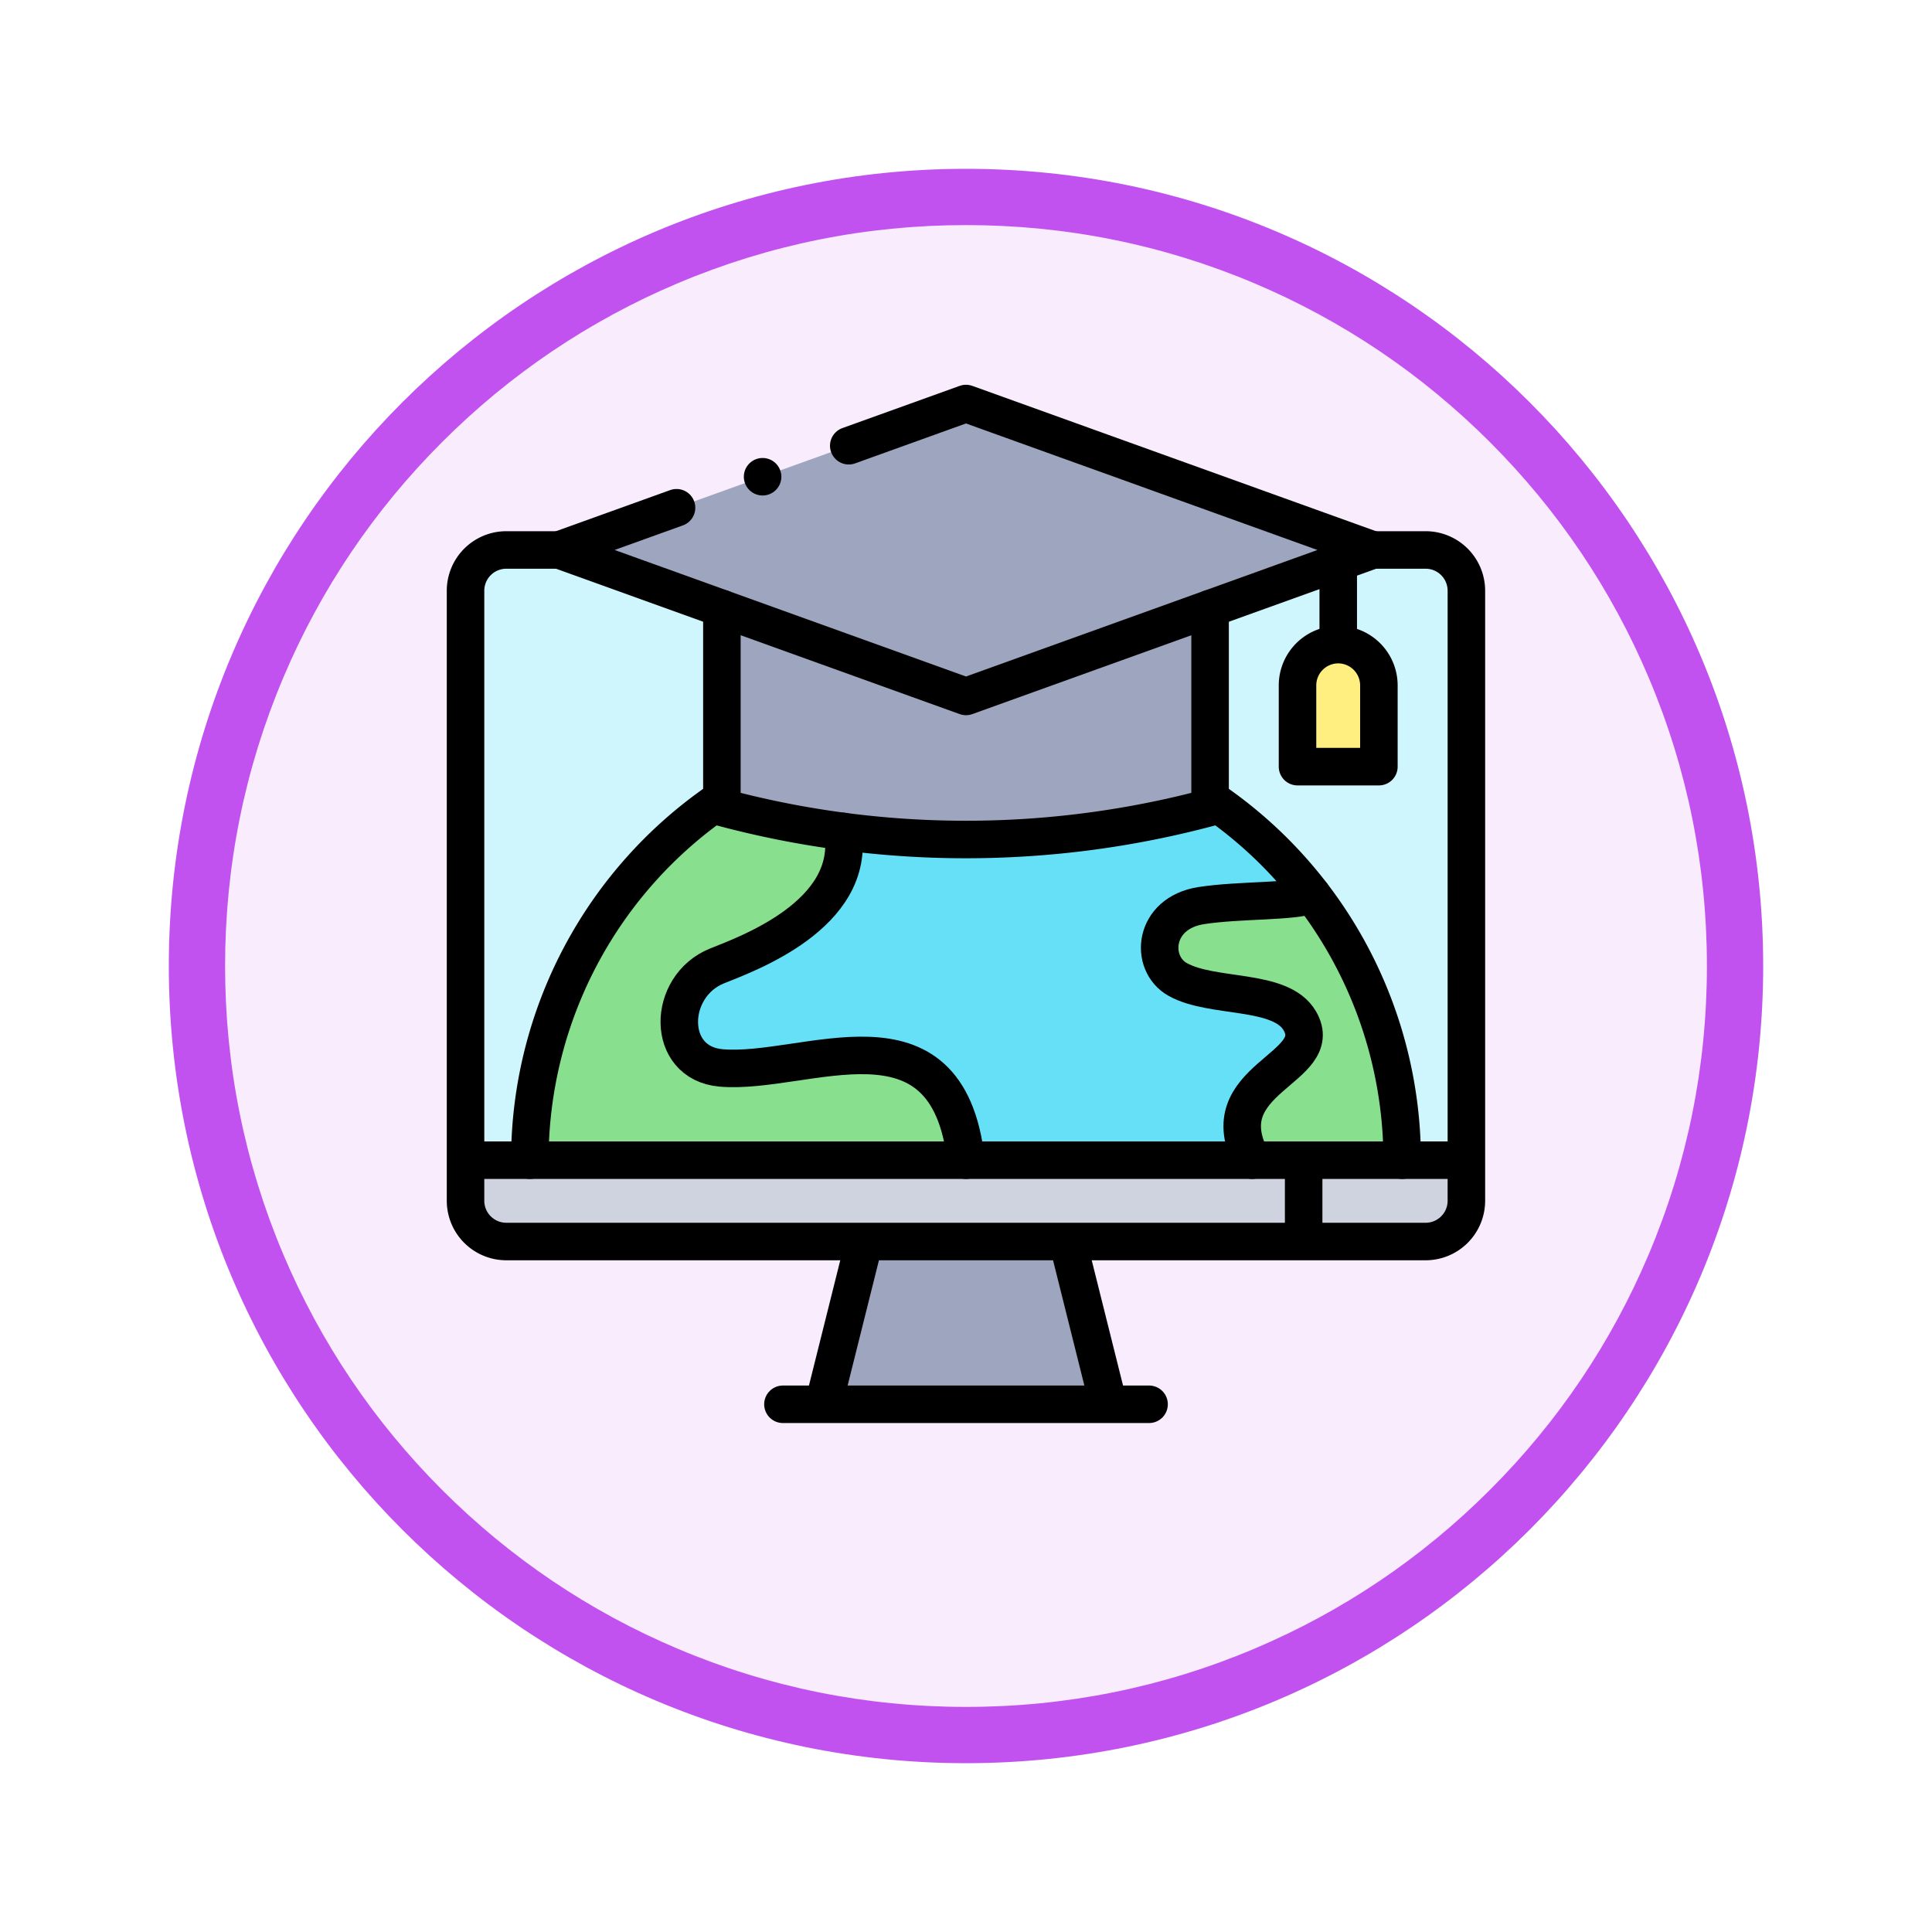 <svg xmlns="http://www.w3.org/2000/svg" xmlns:xlink="http://www.w3.org/1999/xlink" width="103" height="103" viewBox="0 0 103 103">
  <defs>
    <filter id="Path_978624" x="0" y="0" width="103" height="103" filterUnits="userSpaceOnUse">
      <feOffset dy="3" input="SourceAlpha"/>
      <feGaussianBlur stdDeviation="3" result="blur"/>
      <feFlood flood-opacity="0.161"/>
      <feComposite operator="in" in2="blur"/>
      <feComposite in="SourceGraphic"/>
    </filter>
    <clipPath id="clip-path">
      <path id="path21" d="M0-682.665H55.522v55.522H0Z" transform="translate(0 682.665)"/>
    </clipPath>
  </defs>
  <g id="Group_1224345" data-name="Group 1224345" transform="translate(-171 -1995)">
    <g id="Group_1224252" data-name="Group 1224252">
      <g id="Group_1223040" data-name="Group 1223040" transform="translate(0 648)">
        <g id="Group_1220479" data-name="Group 1220479" transform="translate(-38.301 -1882)">
          <g id="Group_1214503" data-name="Group 1214503" transform="translate(218.301 3235)">
            <g id="Group_1211421" data-name="Group 1211421">
              <g id="Group_1208651" data-name="Group 1208651">
                <g id="Group_1178144" data-name="Group 1178144">
                  <g id="Group_1177896" data-name="Group 1177896">
                    <g id="Group_1176881" data-name="Group 1176881">
                      <g id="Group_1175148" data-name="Group 1175148">
                        <g id="Group_1173798" data-name="Group 1173798">
                          <g id="Group_1171925" data-name="Group 1171925">
                            <g id="Group_1164524" data-name="Group 1164524">
                              <g id="Group_1144123" data-name="Group 1144123">
                                <g transform="matrix(1, 0, 0, 1, -9, -6)" filter="url(#Path_978624)">
                                  <g id="Path_978624-2" data-name="Path 978624" transform="translate(9 6)" fill="#f8ecfd">
                                    <path d="M 42.5 83.5 C 36.964 83.5 31.595 82.416 26.541 80.279 C 21.659 78.214 17.274 75.257 13.509 71.491 C 9.743 67.726 6.786 63.341 4.721 58.459 C 2.584 53.405 1.5 48.036 1.5 42.5 C 1.5 36.964 2.584 31.595 4.721 26.541 C 6.786 21.659 9.743 17.274 13.509 13.509 C 17.274 9.743 21.659 6.786 26.541 4.721 C 31.595 2.584 36.964 1.5 42.5 1.5 C 48.036 1.5 53.405 2.584 58.459 4.721 C 63.341 6.786 67.726 9.743 71.491 13.509 C 75.257 17.274 78.214 21.659 80.279 26.541 C 82.416 31.595 83.5 36.964 83.5 42.5 C 83.5 48.036 82.416 53.405 80.279 58.459 C 78.214 63.341 75.257 67.726 71.491 71.491 C 67.726 75.257 63.341 78.214 58.459 80.279 C 53.405 82.416 48.036 83.5 42.5 83.5 Z" stroke="none"/>
                                    <path d="M 42.5 3 C 37.166 3 31.994 4.044 27.126 6.103 C 22.422 8.092 18.198 10.941 14.569 14.569 C 10.941 18.198 8.092 22.422 6.103 27.126 C 4.044 31.994 3 37.166 3 42.5 C 3 47.834 4.044 53.006 6.103 57.874 C 8.092 62.578 10.941 66.802 14.569 70.431 C 18.198 74.059 22.422 76.908 27.126 78.897 C 31.994 80.956 37.166 82 42.5 82 C 47.834 82 53.006 80.956 57.874 78.897 C 62.578 76.908 66.802 74.059 70.431 70.431 C 74.059 66.802 76.908 62.578 78.897 57.874 C 80.956 53.006 82 47.834 82 42.5 C 82 37.166 80.956 31.994 78.897 27.126 C 76.908 22.422 74.059 18.198 70.431 14.569 C 66.802 10.941 62.578 8.092 57.874 6.103 C 53.006 4.044 47.834 3 42.5 3 M 42.5 0 C 65.972 0 85 19.028 85 42.5 C 85 65.972 65.972 85 42.5 85 C 19.028 85 0 65.972 0 42.5 C 0 19.028 19.028 0 42.5 0 Z" stroke="none" fill="#c252f0"/>
                                  </g>
                                </g>
                              </g>
                            </g>
                          </g>
                        </g>
                      </g>
                    </g>
                  </g>
                </g>
              </g>
            </g>
          </g>
        </g>
      </g>
      <g id="g15" transform="translate(194.739 2698.093)">
        <g id="g17" transform="translate(0 -682.665)">
          <g id="g19" clip-path="url(#clip-path)">
            <g id="g25" transform="translate(1.084 8.892)">
              <path id="path27" d="M0-367.467H53.353V-397.83A2.175,2.175,0,0,0,51.184-400H2.169A2.175,2.175,0,0,0,0-397.83Z" transform="translate(0 399.999)" fill="#cff5fd" fill-rule="evenodd"/>
            </g>
            <g id="g29" transform="translate(1.084 41.424)">
              <path id="path31" d="M-602.648,0H-656V2.169a2.175,2.175,0,0,0,2.169,2.169h49.016a2.175,2.175,0,0,0,2.169-2.169Z" transform="translate(656.001)" fill="#cfd3df" fill-rule="evenodd"/>
            </g>
            <g id="g33" transform="translate(20.17 45.762)">
              <path id="path35" d="M-146.989,0h-10.844L-160,8.675h15.182Z" transform="translate(160.002)" fill="#9ea6bf" fill-rule="evenodd"/>
            </g>
            <g id="g37" transform="translate(6.073 1.084)">
              <path id="path39" d="M-244.978-176.384l13.013-4.685,8.675-3.123L-244.978-192l-21.688,7.808,8.675,3.123Z" transform="translate(266.666 192)" fill="#9ea6bf" fill-rule="evenodd"/>
            </g>
            <g id="g41" transform="translate(14.748 12.015)">
              <path id="path43" d="M-293.973-114.5v-10.137l-13.013,4.685L-320-124.634v10.6a50.258,50.258,0,0,0,6.45,1.283,50.277,50.277,0,0,0,6.563.43,50.283,50.283,0,0,0,13.013-1.713Z" transform="translate(319.999 124.634)" fill="#9ea6bf" fill-rule="evenodd"/>
            </g>
            <g id="g45" transform="translate(45.437 13.938)">
              <path id="path47" d="M0-24.5v4.338H4.338V-24.5a2.175,2.175,0,0,0-2.169-2.169A2.175,2.175,0,0,0,0-24.5" transform="translate(0 26.667)" fill="#ffee80" fill-rule="evenodd"/>
            </g>
            <g id="g49" transform="translate(12.476 22.152)">
              <path id="path51" d="M-319.639-5.209A50.283,50.283,0,0,1-332.651-3.5a50.274,50.274,0,0,1-6.563-.43c.71,4.44-5.118,6.531-6.709,7.171-2.681,1.079-2.76,5.182.215,5.439,4.52.389,12.068-3.792,13.056,4.919h15.25c-2.359-4.365,4.033-4.86,2.542-7.43-1.016-1.752-4.654-1.165-6.51-2.205-1.526-.856-1.325-3.538,1.26-3.938,2.057-.318,4.945-.188,5.9-.585a23.258,23.258,0,0,0-5.432-5.114Z" transform="translate(347.937 5.671)" fill="#66e0f7" fill-rule="evenodd"/>
            </g>
            <g id="g53" transform="translate(38.082 27.266)">
              <path id="path55" d="M-91.768,0c-.959.4-3.847.267-5.9.585-2.584.4-2.786,3.083-1.26,3.938,1.856,1.041,5.494.453,6.51,2.205,1.491,2.571-4.9,3.065-2.542,7.43h8A23.222,23.222,0,0,0-91.768,0" transform="translate(99.892)" fill="#88df8e" fill-rule="evenodd"/>
            </g>
            <g id="g57" transform="translate(4.507 22.152)">
              <path id="path59" d="M-115.189-162.135c-2.976-.256-2.9-4.36-.215-5.439,1.591-.64,7.419-2.731,6.709-7.171a50.274,50.274,0,0,1-6.45-1.283v-.461a23.257,23.257,0,0,0-10.241,19.273h23.254c-.988-8.711-8.536-4.529-13.056-4.919" transform="translate(125.386 176.489)" fill="#88df8e" fill-rule="evenodd"/>
            </g>
            <g id="g61" transform="translate(1.084 8.892)">
              <path id="path63" d="M-546.3,0h2.82a2.175,2.175,0,0,1,2.169,2.169V34.7a2.175,2.175,0,0,1-2.169,2.169H-592.5a2.175,2.175,0,0,1-2.169-2.169V2.169A2.175,2.175,0,0,1-592.5,0h2.82" transform="translate(594.665 0)" fill="none" stroke="#000" stroke-linecap="round" stroke-linejoin="round" stroke-miterlimit="22.926" stroke-width="2"/>
            </g>
            <g id="g65" transform="translate(1.338 41.424)">
              <path id="path67" d="M0,0H52.845" fill="none" stroke="#000" stroke-linecap="round" stroke-linejoin="round" stroke-miterlimit="22.926" stroke-width="2"/>
            </g>
            <g id="g69" transform="translate(18.001 46.03)">
              <path id="path71" d="M-25.364-91.507l2.025-8.1M-8.089-91.2h-19.52m15.256-8.379,2.023,8.092" transform="translate(27.609 99.608)" fill="none" stroke="#000" stroke-linecap="round" stroke-linejoin="round" stroke-miterlimit="22.926" stroke-width="2"/>
            </g>
            <g id="g73" transform="translate(45.762 41.632)">
              <path id="path75" d="M0,0V3.923" fill="none" stroke="#000" stroke-linecap="round" stroke-linejoin="round" stroke-miterlimit="22.926" stroke-width="2"/>
            </g>
            <g id="g77" transform="translate(6.073 1.084)">
              <path id="path79" d="M-174.367-25.42l6.251-2.25,21.688,7.808-21.688,7.808L-189.8-19.863l6.252-2.251" transform="translate(189.804 27.671)" fill="none" stroke="#000" stroke-linecap="round" stroke-linejoin="round" stroke-miterlimit="22.926" stroke-width="2"/>
            </g>
            <g id="g81" transform="translate(14.748 12.015)">
              <path id="path83" d="M-293.973,0V10.6a50.283,50.283,0,0,1-13.013,1.713A50.283,50.283,0,0,1-320,10.6V0" transform="translate(319.999)" fill="none" stroke="#000" stroke-linecap="round" stroke-linejoin="round" stroke-miterlimit="22.926" stroke-width="2"/>
            </g>
            <g id="g85" transform="translate(4.507 22.152)">
              <path id="path87" d="M0-217.693a23.257,23.257,0,0,1,10.241-19.273m26.026,0a23.256,23.256,0,0,1,10.241,19.272" transform="translate(0 236.966)" fill="none" stroke="#000" stroke-linecap="round" stroke-linejoin="round" stroke-miterlimit="22.926" stroke-width="2"/>
            </g>
            <g id="g89" transform="translate(12.476 23.896)">
              <path id="path91" d="M-98.524,0c.71,4.44-5.118,6.531-6.709,7.171-2.681,1.079-2.761,5.182.215,5.439C-100.5,13-92.95,8.818-91.962,17.528" transform="translate(107.247)" fill="none" stroke="#000" stroke-linecap="round" stroke-linejoin="round" stroke-miterlimit="22.926" stroke-width="2"/>
            </g>
            <g id="g93" transform="translate(38.082 27.266)">
              <path id="path95" d="M-91.768,0c-.959.4-3.847.267-5.9.585-2.584.4-2.786,3.083-1.26,3.938,1.856,1.041,5.494.453,6.51,2.205,1.491,2.571-4.9,3.065-2.542,7.43" transform="translate(99.892)" fill="none" stroke="#000" stroke-linecap="round" stroke-linejoin="round" stroke-miterlimit="22.926" stroke-width="2"/>
            </g>
            <g id="g97" transform="translate(47.606 9.738)">
              <path id="path99" d="M0,0V3.884" transform="translate(0 0)" fill="none" stroke="#000" stroke-linecap="round" stroke-linejoin="round" stroke-miterlimit="22.926" stroke-width="2"/>
            </g>
            <g id="g101" transform="translate(45.437 13.938)">
              <path id="path103" d="M-24.5,0h0a2.175,2.175,0,0,1,2.169,2.169V6.506h-4.338V2.169A2.175,2.175,0,0,1-24.5,0Z" transform="translate(26.667 0)" fill="none" stroke="#000" stroke-linecap="round" stroke-linejoin="round" stroke-miterlimit="22.926" stroke-width="2"/>
            </g>
            <g id="g105" transform="translate(16.917 4.988)">
              <path id="path107" d="M0,0H0" fill="none" stroke="#000" stroke-linecap="round" stroke-linejoin="round" stroke-miterlimit="2.613" stroke-width="2"/>
            </g>
          </g>
        </g>
      </g>
    </g>
  </g>
</svg>
